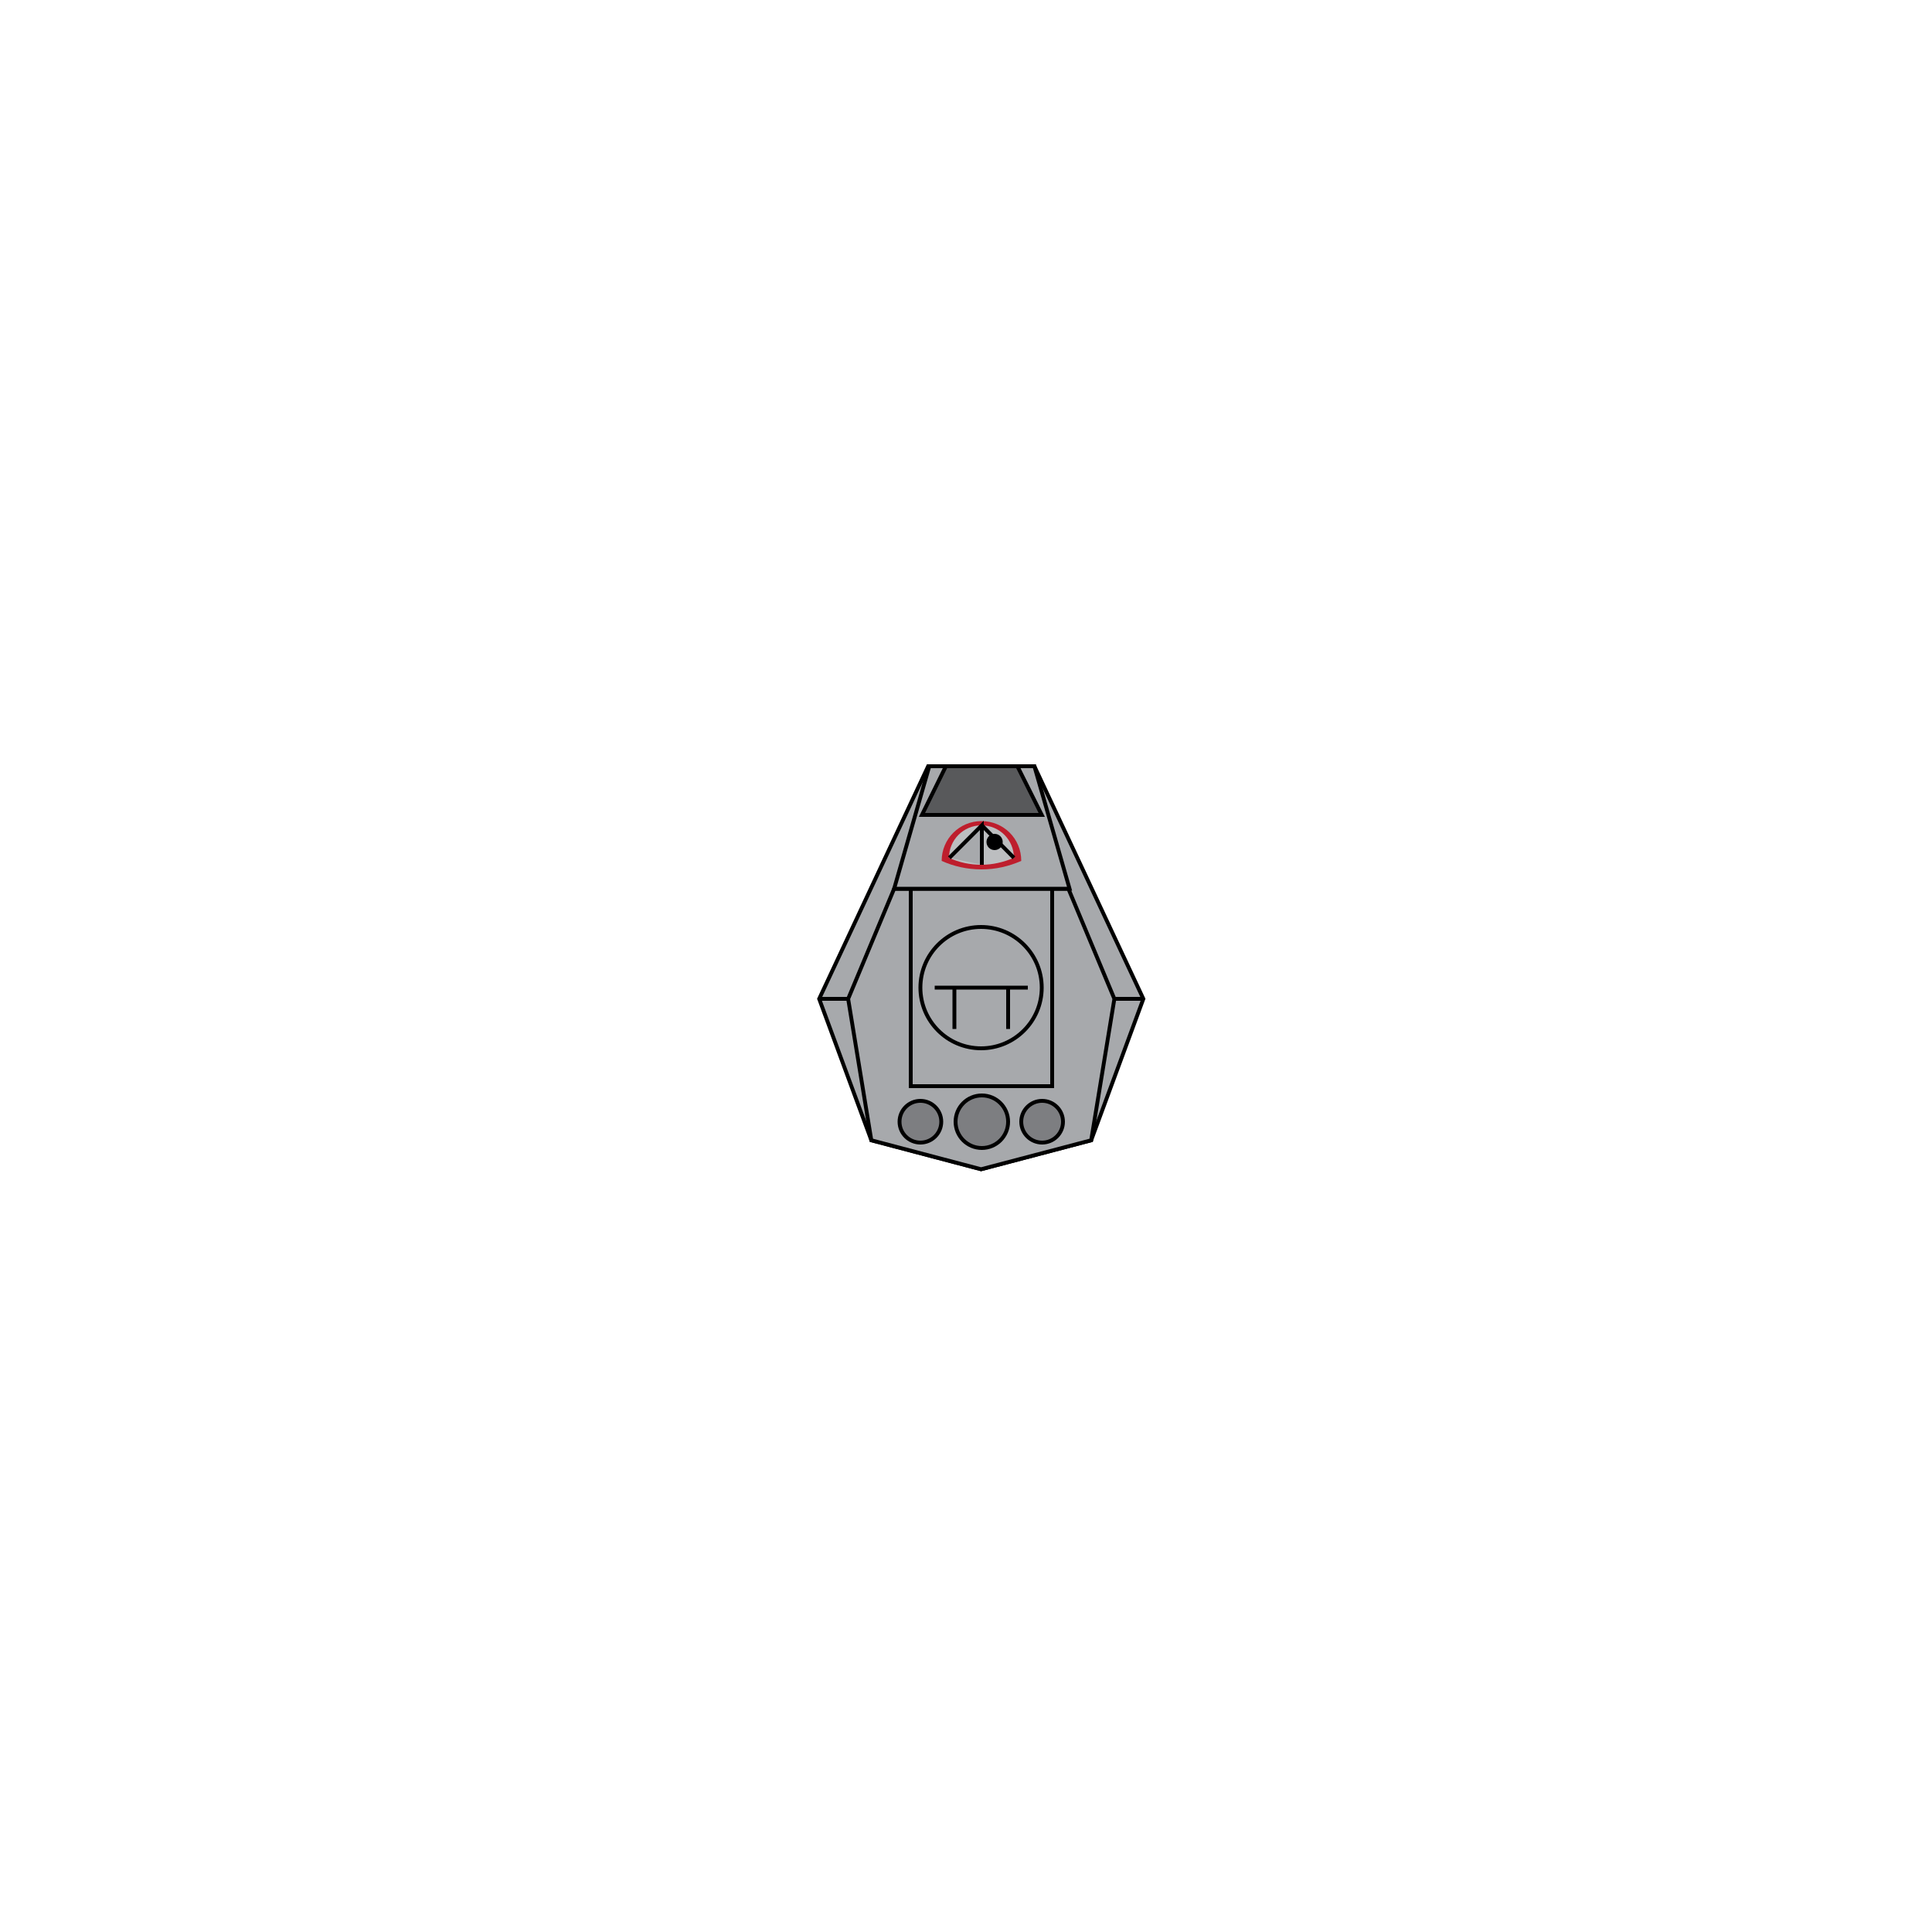 <?xml version="1.0" encoding="utf-8"?>
<!-- Generator: Adobe Illustrator 20.0.0, SVG Export Plug-In . SVG Version: 6.00 Build 0)  -->
<svg version="1.1" id="Body" xmlns="http://www.w3.org/2000/svg" xmlns:xlink="http://www.w3.org/1999/xlink" x="0px" y="0px"
	 viewBox="0 0 500 500" style="enable-background:new 0 0 500 500;" xml:space="preserve">
<style type="text/css">
	.st0{fill:#A7A9AC;stroke:#000000;stroke-miterlimit:10;}
	.st1{fill:#7D7E81;stroke:#000000;stroke-miterlimit:10;}
	.st2{fill:#BE1E2D;}
	.st3{fill:#BCBEC0;}
	.st4{fill:#58595B;stroke:#000000;stroke-miterlimit:10;}
</style>
<polygon class="st0" points="240.2,198.3 212,258.5 225.5,295.1 253.9,302.6 282.4,295.1 295.9,258.5 267.7,198.3 "/>
<polygon class="st0" points="231.4,230 219.5,258.5 225.5,295.1 253.9,302.6 282.4,295.1 288.4,258.5 276.5,230 "/>
<rect x="235.7" y="230" class="st0" width="36.6" height="51.1"/>
<circle class="st0" cx="253.9" cy="255.6" r="15.7"/>
<polygon class="st0" points="231.4,230 240.5,198.3 267.7,198.3 276.8,230 "/>
<line class="st0" x1="288.4" y1="258.5" x2="295.9" y2="258.5"/>
<line class="st0" x1="219.5" y1="258.5" x2="212" y2="258.5"/>
<circle class="st1" cx="254.1" cy="290.3" r="6.8"/>
<circle class="st1" cx="269.7" cy="290.3" r="5.4"/>
<circle class="st1" cx="238.2" cy="290.3" r="5.4"/>
<line class="st0" x1="241.9" y1="255.6" x2="266" y2="255.6"/>
<line class="st0" x1="260.9" y1="255.6" x2="260.9" y2="266.3"/>
<line class="st0" x1="247" y1="266.3" x2="247" y2="255.6"/>
<path class="st2" d="M264.3,222.8c-3.2,1.4-6.6,2.2-10.3,2.2c-3.7,0-7.2-0.8-10.3-2.2l0,0c0-5.7,4.6-10.3,10.3-10.3
	S264.3,217,264.3,222.8L264.3,222.8z"/>
<path class="st3" d="M262.4,222c-2.6,1.1-5.4,1.8-8.4,1.8c-3,0-5.8-0.6-8.4-1.8l0,0c0-4.6,3.7-8.4,8.4-8.4
	C258.7,213.6,262.4,217.4,262.4,222L262.4,222z"/>
<polyline class="st0" points="254.1,223.8 254.1,213.6 245.7,222 "/>
<line class="st0" x1="254.1" y1="213.6" x2="262.4" y2="222"/>
<circle cx="257.4" cy="217.9" r="2.1"/>
<polygon class="st4" points="238.6,210.9 244.8,198.3 263.3,198.3 269.6,210.9 "/>
</svg>
